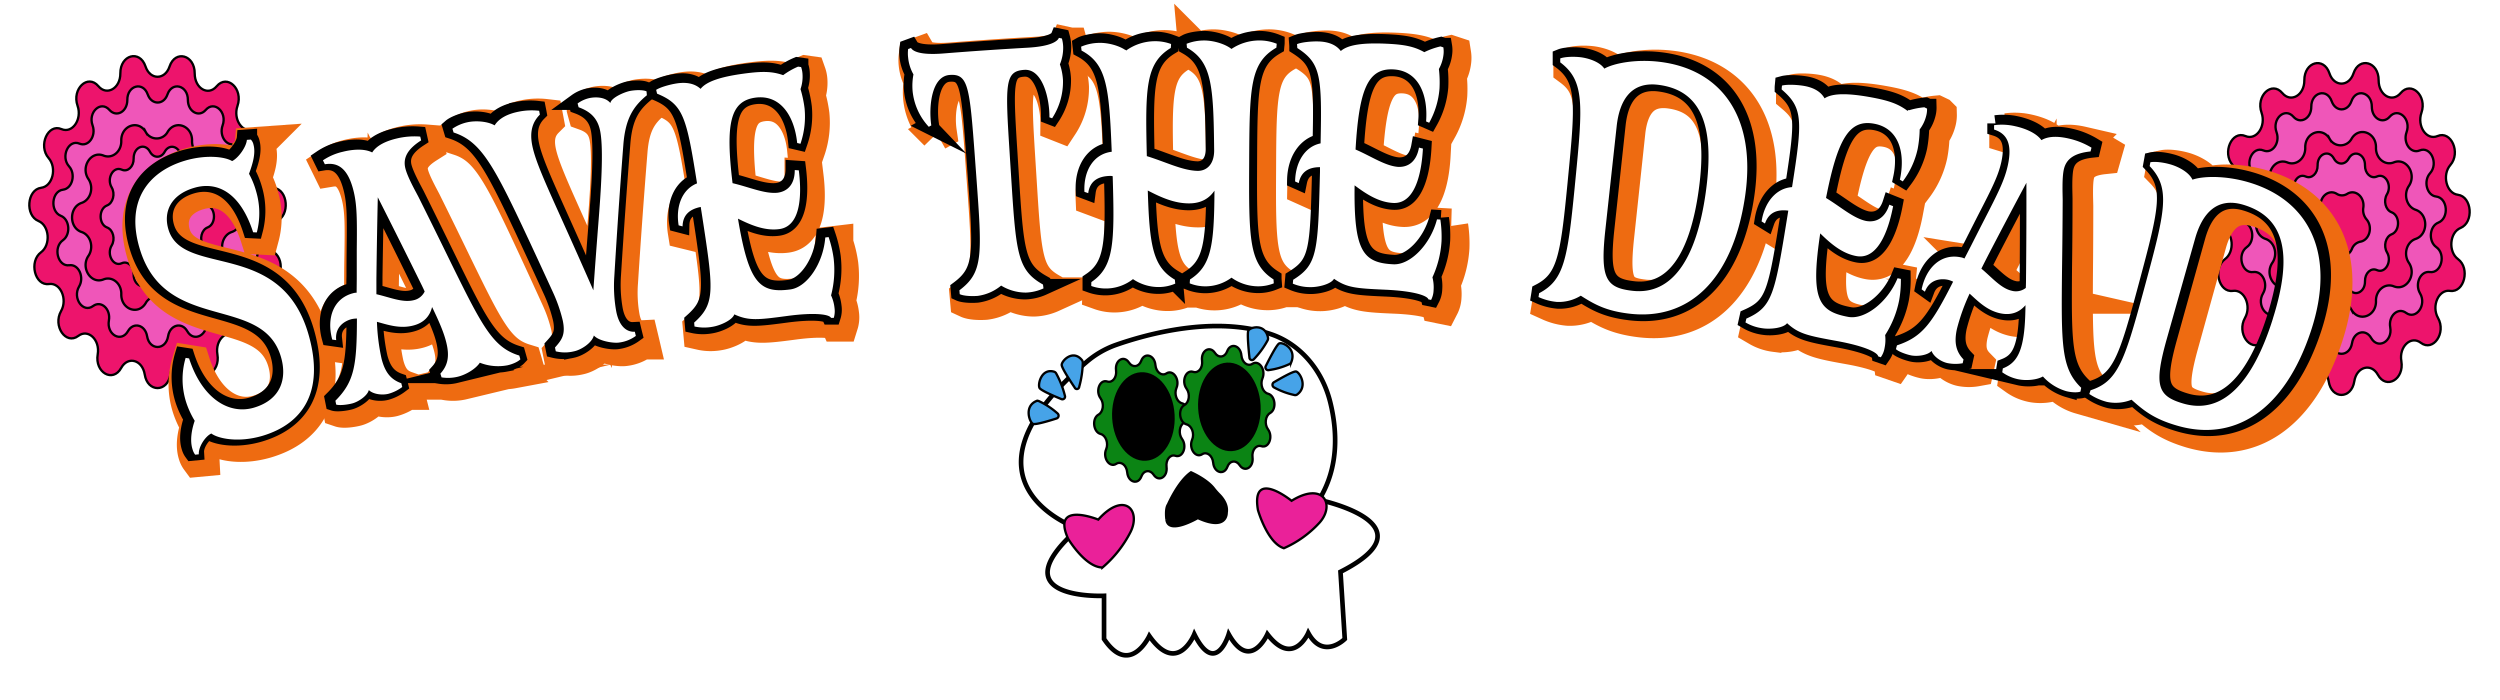 <svg xmlns="http://www.w3.org/2000/svg" xmlns:xlink="http://www.w3.org/1999/xlink" width="1072" height="300" viewBox="0 0 1072 300"><defs><style>.cls-1{filter:url(#AI_Sombra_2);}.cls-13,.cls-2{fill:#fff;}.cls-11,.cls-3{fill:none;}.cls-11,.cls-13,.cls-3,.cls-4,.cls-5,.cls-6,.cls-7,.cls-9{stroke:#000;}.cls-11,.cls-12,.cls-13,.cls-3,.cls-4,.cls-5,.cls-6,.cls-7,.cls-9{stroke-miterlimit:10;}.cls-3{stroke-width:2px;}.cls-4{fill:#0b8414;}.cls-5{fill:#ea2199;}.cls-7{fill:#46a3e8;}.cls-8{filter:url(#AI_SombrasDeInglete_1);}.cls-9{fill:#ed146c;}.cls-10{fill:#ef56b9;}.cls-12{fill:#ee6b11;stroke:#ee6b11;stroke-width:15px;}.cls-13{stroke-width:7px;}</style><filter id="AI_Sombra_2" x="-15%" y="-15%" width="140%" height="130%" name="AI_Sombra_2"><feGaussianBlur result="blur" stdDeviation="6" in="SourceAlpha"/><feOffset result="offsetBlurredAlpha" dx="8" dy="8" in="blur"/><feMerge><feMergeNode in="offsetBlurredAlpha"/><feMergeNode in="SourceGraphic"/></feMerge></filter><filter id="AI_SombrasDeInglete_1" x="-20%" y="-20%" width="140%" height="140%" name="AI_SombrasDeInglete_1"><feGaussianBlur result="blur" stdDeviation="4" in="SourceAlpha"/><feOffset result="offsetBlur" dx="4" dy="4" in="blur"/><feSpecularLighting result="specOut" surfaceScale="5" specularExponent="10" in="blur"><fePointLight x="-5000" y="-10000" z="-20000"/></feSpecularLighting><feComposite result="specOut" operator="in" in="specOut" in2="SourceAlpha"/><feComposite result="litPaint" operator="arithmetic" k2="1" k3="1" in="SourceGraphic" in2="specOut"/><feMerge><feMergeNode in="offsetBlur"/><feMergeNode in="litPaint"/></feMerge></filter></defs><g id="Save_the_dead" data-name="Save the dead"><g id="Save_the_dead_2-3" data-name="Save the dead 2"><g class="cls-1"><path class="cls-2" d="M454.35,218.69s-57.38-19.4,3.46-71.39a39.71,39.71,0,0,1,12.62-7.37c13.1-4.6,42.53-12.86,66.67-4.59,12.46,4.26,22,15.38,25.38,29.41,2.87,11.79,3.82,27.54-4.9,41.59,0,0,49.78,10.29,9.22,30.86l1.84,28.8s-9.21,9.19-15.66-2.6c0,0-6.46,15-17.52.55,0,0-7.37,16.46-16.59,0,0,0-5.53,18.51-14.75,0,0,0-7.23,18-19.29.77,0,0-8.36,17.74-19.42,1.28V247.49S419.32,249.55,454.35,218.69Z"/><path class="cls-3" d="M454.35,218.69s-57.38-19.4,3.46-71.39a39.71,39.71,0,0,1,12.62-7.37c13.1-4.6,42.53-12.86,66.67-4.59,12.46,4.26,22,15.38,25.38,29.41,2.87,11.79,3.82,27.54-4.9,41.59,0,0,49.78,10.29,9.22,30.86l1.84,28.8s-9.21,9.19-15.66-2.6c0,0-6.46,15-17.52.55,0,0-7.37,16.46-16.59,0,0,0-5.53,18.51-14.75,0,0,0-7.23,18-19.29.77,0,0-8.36,17.74-19.42,1.28V247.49S419.32,249.55,454.35,218.69Z"/></g><path class="cls-4" d="M489.35,154.73h0c1.41-3.81,5.71-2.55,6.09,1.78h0c.27,3.05,2.71,4.92,4.71,3.62h0c2.83-1.86,5.89,2.54,4.32,6.23h0c-1.1,2.59.13,6,2.37,6.57h0c3.18.81,3.82,6.67.91,8.31h0c-2.06,1.15-2.51,4.78-.89,7h0c2.31,3.16.3,8.25-2.85,7.21h0c-2.22-.74-4.19,1.74-3.8,4.77h0c.56,4.31-3.34,6.68-5.53,3.36h0c-1.54-2.34-4.26-2-5.25.71h0c-1.41,3.81-5.71,2.55-6.09-1.77h0c-.27-3.05-2.71-4.93-4.71-3.62h0c-2.83,1.85-5.89-2.55-4.32-6.23h0c1.1-2.6-.13-6-2.37-6.58h0c-3.18-.8-3.82-6.67-.91-8.3h0c2.06-1.15,2.51-4.79.89-7h0c-2.32-3.15-.3-8.24,2.85-7.2h0c2.22.73,4.19-1.75,3.79-4.78h0c-.55-4.3,3.35-6.67,5.53-3.36h0C485.63,157.78,488.36,157.41,489.35,154.73Z"/><path class="cls-4" d="M526.22,150.61h0c1.41-3.8,5.71-2.55,6.09,1.78h0c.27,3.05,2.71,4.93,4.71,3.62h0c2.83-1.85,5.89,2.55,4.32,6.23h0c-1.1,2.6.13,6,2.37,6.58h0c3.18.8,3.82,6.67.91,8.3h0c-2.06,1.15-2.51,4.79-.89,7h0c2.31,3.16.3,8.25-2.85,7.21h0c-2.22-.73-4.19,1.75-3.8,4.78h0c.56,4.3-3.34,6.67-5.53,3.35h0c-1.53-2.33-4.26-2-5.25.72h0c-1.41,3.8-5.71,2.55-6.09-1.78h0c-.27-3-2.71-4.92-4.71-3.62h0c-2.83,1.86-5.89-2.54-4.32-6.23h0c1.1-2.6-.13-6-2.37-6.57h0c-3.18-.81-3.82-6.67-.91-8.31h0c2.06-1.15,2.51-4.79.89-7h0c-2.31-3.16-.3-8.25,2.85-7.21h0c2.22.73,4.19-1.74,3.8-4.77h0c-.56-4.31,3.34-6.68,5.53-3.36h0C522.5,153.67,525.23,153.3,526.22,150.61Z"/><path class="cls-5" d="M470.94,222.8S450.66,214.57,458,231c0,0,7.38,12.34,14.75,12.34A49.71,49.71,0,0,0,484.83,228C489.37,218.69,482,210.46,470.94,222.8Z"/><path class="cls-5" d="M553.83,214.74s-17.46-14.15-14.43,3.94c0,0,4,14.13,11.13,16.4A45.47,45.47,0,0,0,565.91,224C572.57,216.44,567.51,206.27,553.83,214.74Z"/><path class="cls-6" d="M500.84,216.3s4.28-9.93,9.87-13.78c0,0,6.59,2.86,9.69,6.73a28.76,28.76,0,0,0,2.35,2.7c1.57,1.56,3.86,4.49,3.26,7.9,0,0,.38,8.13-12.39,2.29,0,0-12.47,7.34-13.43.84C500.19,223,499.48,218.19,500.84,216.3Z"/><ellipse class="cls-6" cx="490.29" cy="178.57" rx="12.91" ry="18.51" transform="translate(-9.21 27.67) rotate(-3.2)"/><ellipse class="cls-6" cx="527.16" cy="174.45" rx="12.91" ry="18.51" transform="translate(-8.92 29.72) rotate(-3.2)"/><path class="cls-7" d="M462.76,165.86a1,1,0,0,1-1.93.32c-1.93-2.86-5.53-8.36-5.57-9.69-.05-1.75,4.84-6.84,8.68-2.07a1.74,1.74,0,0,1,.35,1.16A41.35,41.35,0,0,1,462.76,165.86Z"/><path class="cls-7" d="M453.5,177.3a1.26,1.26,0,0,1-.42,2.13c-3.08,1-9,2.77-10.09,2.34-1.49-.57-4-7.48,1.36-9.78a1.36,1.36,0,0,1,1.1,0A33,33,0,0,1,453.5,177.3Z"/><path class="cls-7" d="M456.63,169.7a1.14,1.14,0,0,1-1.47,1.45c-3-1.23-8.7-3.66-9.38-4.75-.91-1.44.72-8.67,6.26-7a1.57,1.57,0,0,1,.87.76A39.82,39.82,0,0,1,456.63,169.7Z"/><path class="cls-7" d="M546.26,166.1a1.28,1.28,0,0,1,0-2.19c2.84-1.67,8.27-4.77,9.45-4.61,1.56.22,5.29,6.4.47,9.89a1.38,1.38,0,0,1-1.08.21A31.59,31.59,0,0,1,546.26,166.1Z"/><path class="cls-7" d="M537.59,154.09a1.08,1.08,0,0,1-1.83-.8c-.39-3.55-1-10.32-.48-11.49.74-1.55,7.25-3.23,8.44,3a1.82,1.82,0,0,1-.21,1.21A37.19,37.19,0,0,1,537.59,154.09Z"/><path class="cls-7" d="M543.81,158.73a1.19,1.19,0,0,1-1-1.84c1.56-3.13,4.61-9,5.67-9.6,1.42-.77,7.57,2.16,5.22,8a1.55,1.55,0,0,1-.81.84A30.63,30.63,0,0,1,543.81,158.73Z"/><g class="cls-8"><path class="cls-9" d="M1005.18,27.46h0c2.44-7.31,10.84-5,10.78,3h0c0,6.39,5.8,9.77,9.43,5.45h0c4.52-5.38,11.46,1.18,8.92,8.43h0c-2,5.81,2.24,12,6.9,10h0c5.81-2.52,10.1,7.13,5.51,12.41h0c-3.68,4.24-1.7,12.15,3.19,12.76h0c6.1.76,7,11.85,1.15,14.25h0c-4.69,1.92-5.35,10.19-1.07,13.34h0c5.33,3.92,2.68,14.53-3.41,13.63h0c-4.89-.73-8.08,6.47-5.16,11.61h0c3.65,6.41-2.1,14.69-7.38,10.65h0c-4.23-3.24-9.41,1.64-8.34,7.88h0c1.32,7.78-6.52,12.32-10.07,5.83h0c-2.86-5.2-9.12-3.47-10.1,2.79h0c-1.22,7.81-9.8,7.81-11,0h0c-1-6.26-7.24-8-10.09-2.79h0c-3.56,6.49-11.4,2-10.07-5.83h0c1.06-6.24-4.11-11.12-8.35-7.88h0c-5.28,4-11-4.24-7.38-10.65h0c2.93-5.14-.27-12.34-5.16-11.61h0c-6.08.9-8.74-9.71-3.4-13.63h0c4.28-3.15,3.61-11.42-1.08-13.34h0c-5.85-2.4-5-13.49,1.15-14.25h0c4.9-.61,6.87-8.52,3.19-12.76h0c-4.59-5.28-.3-14.93,5.51-12.41h0c4.66,2,8.94-4.15,6.91-10h0c-2.55-7.25,4.4-13.81,8.91-8.43h0c3.63,4.32,9.47.94,9.43-5.45h0c-.05-8,8.34-10.29,10.78-3h0C996.82,33.32,1003.22,33.32,1005.18,27.46Z"/><path class="cls-10" d="M1004.28,39.44h0c2-5.74,8.8-3.91,8.76,2.34h0c0,5,4.71,7.68,7.65,4.29h0c3.67-4.23,9.31.92,7.24,6.62h0c-1.65,4.57,1.82,9.42,5.61,7.83h0c4.72-2,8.2,5.6,4.48,9.75h0c-3,3.33-1.39,9.54,2.59,10h0c5,.6,5.68,9.32.93,11.2h0c-3.81,1.51-4.35,8-.87,10.48h0c4.33,3.08,2.17,11.41-2.77,10.7h0c-4-.56-6.57,5.09-4.19,9.13h0c3,5-1.7,11.54-6,8.37h0c-3.44-2.55-7.64,1.29-6.78,6.19h0c1.08,6.11-5.29,9.67-8.18,4.58h0c-2.32-4.09-7.4-2.73-8.19,2.19h0c-1,6.13-8,6.13-9,0h0c-.79-4.92-5.87-6.28-8.19-2.19h0c-2.89,5.09-9.26,1.53-8.18-4.58h0c.86-4.9-3.34-8.74-6.78-6.19h0c-4.29,3.17-9-3.34-6-8.37h0c2.37-4-.22-9.69-4.19-9.13h0c-4.95.71-7.1-7.62-2.77-10.7h0c3.48-2.48,2.93-9-.87-10.48h0c-4.75-1.88-4-10.6.93-11.2h0c4-.48,5.58-6.69,2.59-10h0c-3.73-4.15-.24-11.74,4.48-9.75h0c3.78,1.59,7.26-3.26,5.6-7.83h0c-2.06-5.7,3.58-10.85,7.25-6.62h0c2.94,3.39,7.69.74,7.65-4.29h0c0-6.25,6.77-8.08,8.76-2.34h0C997.49,44.05,1002.69,44.05,1004.28,39.44Z"/><path class="cls-11" d="M1004.28,39.44h0c2-5.74,8.8-3.91,8.76,2.34h0c0,5,4.71,7.68,7.65,4.29h0c3.67-4.23,9.31.92,7.24,6.62h0c-1.65,4.57,1.82,9.42,5.61,7.83h0c4.72-2,8.2,5.6,4.48,9.75h0c-3,3.33-1.39,9.54,2.59,10h0c5,.6,5.68,9.32.93,11.2h0c-3.81,1.51-4.35,8-.87,10.48h0c4.33,3.08,2.17,11.41-2.77,10.7h0c-4-.56-6.57,5.09-4.19,9.13h0c3,5-1.7,11.54-6,8.37h0c-3.44-2.55-7.64,1.29-6.78,6.19h0c1.08,6.11-5.29,9.67-8.18,4.58h0c-2.32-4.09-7.4-2.73-8.19,2.19h0c-1,6.13-8,6.13-9,0h0c-.79-4.92-5.87-6.28-8.19-2.19h0c-2.89,5.09-9.26,1.53-8.18-4.58h0c.86-4.9-3.34-8.74-6.78-6.19h0c-4.29,3.17-9-3.34-6-8.37h0c2.37-4-.22-9.69-4.19-9.13h0c-4.95.71-7.1-7.62-2.77-10.7h0c3.48-2.48,2.93-9-.87-10.48h0c-4.75-1.88-4-10.6.93-11.2h0c4-.48,5.58-6.69,2.59-10h0c-3.73-4.15-.24-11.74,4.48-9.75h0c3.78,1.59,7.26-3.26,5.6-7.83h0c-2.06-5.7,3.58-10.85,7.25-6.62h0c2.94,3.39,7.69.74,7.65-4.29h0c0-6.25,6.77-8.08,8.76-2.34h0C997.49,44.05,1002.69,44.05,1004.28,39.44Z"/><path class="cls-9" d="M1004.38,55.45h0c3.22-5.35,10.6-2.63,10.44,3.86h0c-.11,4.58,3.85,7.85,7.64,6.32h0c5.38-2.18,9.94,5,6.46,10.11h0c-2.46,3.62-.94,8.92,2.91,10.22h0c5.48,1.83,5.48,10.65,0,12.49h0c-3.85,1.29-5.37,6.59-2.91,10.22h0c3.48,5.15-1.08,12.28-6.46,10.11h0c-3.79-1.54-7.75,1.74-7.64,6.31h0c.16,6.49-7.22,9.22-10.44,3.86h0a5.36,5.36,0,0,0-9.45,0h0c-3.22,5.36-10.6,2.63-10.44-3.86h0c.11-4.57-3.85-7.85-7.64-6.31h0c-5.38,2.17-9.94-5-6.46-10.11h0c2.46-3.63.94-8.93-2.91-10.22h0C962,96.61,962,87.79,967.48,86h0c3.85-1.3,5.37-6.6,2.91-10.22h0c-3.48-5.15,1.08-12.29,6.46-10.11h0c3.79,1.53,7.75-1.74,7.64-6.32h0c-.16-6.49,7.22-9.21,10.44-3.86h0A5.35,5.35,0,0,0,1004.38,55.45Z"/><path class="cls-10" d="M1003.11,64h0c2.15-4,7.08-2,7,2.92h0c-.08,3.45,2.57,5.92,5.11,4.77h0c3.59-1.65,6.64,3.74,4.31,7.63h0c-1.64,2.74-.62,6.74,2,7.71h0c3.66,1.39,3.66,8,0,9.44h0c-2.58,1-3.6,5-2,7.71h0c2.33,3.89-.72,9.28-4.31,7.64h0c-2.54-1.16-5.19,1.31-5.11,4.77h0c.1,4.9-4.83,7-7,2.91h0c-1.53-2.85-4.8-2.85-6.32,0h0c-2.16,4.05-7.09,2-7-2.91h0c.07-3.46-2.58-5.93-5.11-4.77h0c-3.6,1.64-6.65-3.75-4.32-7.64h0c1.64-2.73.63-6.74-2-7.71h0c-3.66-1.39-3.66-8,0-9.44h0c2.58-1,3.59-5,2-7.71h0c-2.33-3.89.72-9.28,4.32-7.63h0c2.53,1.15,5.18-1.32,5.11-4.77h0c-.11-4.9,4.82-7,7-2.92h0C998.31,66.84,1001.58,66.84,1003.11,64Z"/><path class="cls-11" d="M1003.11,64h0c2.15-4,7.08-2,7,2.92h0c-.08,3.45,2.57,5.92,5.11,4.77h0c3.59-1.65,6.64,3.74,4.31,7.63h0c-1.64,2.74-.62,6.74,2,7.71h0c3.66,1.39,3.66,8,0,9.44h0c-2.58,1-3.6,5-2,7.71h0c2.33,3.89-.72,9.28-4.31,7.64h0c-2.54-1.16-5.19,1.31-5.11,4.77h0c.1,4.9-4.83,7-7,2.91h0c-1.53-2.85-4.8-2.85-6.32,0h0c-2.16,4.05-7.09,2-7-2.91h0c.07-3.46-2.58-5.93-5.11-4.77h0c-3.6,1.64-6.65-3.75-4.32-7.64h0c1.64-2.73.63-6.74-2-7.71h0c-3.66-1.39-3.66-8,0-9.44h0c2.58-1,3.59-5,2-7.71h0c-2.33-3.89.72-9.28,4.32-7.63h0c2.53,1.15,5.18-1.32,5.11-4.77h0c-.11-4.9,4.82-7,7-2.92h0C998.31,66.84,1001.58,66.84,1003.11,64Z"/><path class="cls-9" d="M1002.47,79.13h0c3.5-2.17,7.58,1.33,6.92,5.92h0a6.22,6.22,0,0,0,1.37,5h0c2.83,3.26,1.27,8.92-2.64,9.59h0a4.94,4.94,0,0,0-3.6,3.07h0c-1.74,4.18-6.8,4.18-8.55,0h0a4.92,4.92,0,0,0-3.59-3.07h0c-3.91-.67-5.47-6.33-2.64-9.59h0a6.3,6.3,0,0,0,1.37-5h0c-.67-4.59,3.42-8.09,6.92-5.92h0A4.14,4.14,0,0,0,1002.47,79.13Z"/></g><g class="cls-8"><path class="cls-9" d="M68.7,24.53h0c2.45-7.3,10.84-5,10.79,3h0c0,6.39,5.8,9.78,9.42,5.46h0c4.52-5.38,11.46,1.17,8.92,8.42h0c-2,5.82,2.24,12,6.91,10h0c5.81-2.53,10.1,7.13,5.51,12.41h0c-3.68,4.23-1.71,12.14,3.19,12.75h0c6.1.77,7,11.86,1.15,14.25h0c-4.69,1.93-5.36,10.2-1.08,13.34h0c5.33,3.93,2.68,14.53-3.41,13.63h0c-4.88-.72-8.08,6.48-5.15,11.62h0c3.64,6.4-2.1,14.69-7.38,10.65h0c-4.24-3.25-9.41,1.64-8.35,7.88h0c1.33,7.78-6.51,12.31-10.07,5.83h0c-2.86-5.21-9.11-3.48-10.09,2.79h0c-1.22,7.8-9.8,7.8-11,0h0c-1-6.27-7.23-8-10.09-2.79h0c-3.56,6.48-11.4,1.95-10.07-5.83h0c1.07-6.24-4.11-11.13-8.35-7.88h0c-5.28,4-11-4.25-7.37-10.65h0c2.92-5.14-.28-12.34-5.16-11.62h0c-6.09.9-8.74-9.7-3.41-13.63h0C17.86,101,17.19,92.7,12.5,90.77h0c-5.84-2.39-4.94-13.48,1.16-14.25h0c4.89-.61,6.87-8.52,3.18-12.75h0c-4.59-5.28-.29-14.94,5.52-12.41h0c4.66,2,8.94-4.15,6.9-10h0c-2.54-7.25,4.4-13.8,8.92-8.42h0c3.62,4.32,9.47.93,9.42-5.46h0c-.05-8,8.34-10.28,10.79-3h0C60.35,30.39,66.74,30.39,68.7,24.53Z"/><path class="cls-10" d="M67.8,36.52h0c2-5.74,8.8-3.92,8.76,2.34h0c0,5,4.71,7.68,7.65,4.29h0c3.67-4.23,9.31.92,7.25,6.61h0c-1.66,4.57,1.82,9.43,5.6,7.83h0c4.72-2,8.21,5.61,4.48,9.75h0c-3,3.33-1.38,9.54,2.59,10h0c5,.6,5.68,9.32.94,11.2h0c-3.81,1.51-4.36,8-.88,10.48h0c4.33,3.08,2.18,11.42-2.77,10.71h0c-4-.57-6.56,5.09-4.19,9.12h0c3,5-1.7,11.55-6,8.37h0c-3.44-2.55-7.64,1.29-6.78,6.19h0c1.08,6.11-5.28,9.68-8.17,4.58h0c-2.32-4.09-7.4-2.73-8.2,2.19h0c-1,6.14-8,6.14-9,0h0c-.8-4.92-5.88-6.28-8.2-2.19h0c-2.89,5.1-9.25,1.53-8.18-4.58h0c.87-4.9-3.34-8.74-6.78-6.19h0c-4.28,3.18-8.95-3.34-6-8.37h0c2.38-4-.22-9.69-4.19-9.12h0c-4.94.71-7.09-7.63-2.76-10.71h0c3.47-2.47,2.93-9-.88-10.48h0c-4.75-1.88-4-10.6.94-11.2h0c4-.48,5.58-6.69,2.59-10h0c-3.73-4.14-.25-11.73,4.47-9.75h0c3.79,1.6,7.27-3.26,5.61-7.83h0c-2.06-5.69,3.57-10.84,7.24-6.61h0c3,3.39,7.69.73,7.66-4.29h0c-.05-6.26,6.77-8.08,8.75-2.34h0C61,41.12,66.21,41.12,67.8,36.52Z"/><path class="cls-11" d="M67.8,36.52h0c2-5.74,8.8-3.92,8.76,2.34h0c0,5,4.71,7.68,7.65,4.29h0c3.67-4.23,9.31.92,7.25,6.61h0c-1.66,4.57,1.82,9.43,5.6,7.83h0c4.72-2,8.21,5.61,4.48,9.75h0c-3,3.33-1.38,9.54,2.59,10h0c5,.6,5.68,9.32.94,11.2h0c-3.81,1.51-4.36,8-.88,10.48h0c4.33,3.08,2.18,11.42-2.77,10.71h0c-4-.57-6.56,5.09-4.19,9.12h0c3,5-1.7,11.55-6,8.37h0c-3.44-2.55-7.64,1.29-6.78,6.19h0c1.08,6.11-5.28,9.68-8.17,4.58h0c-2.32-4.09-7.4-2.73-8.2,2.19h0c-1,6.14-8,6.14-9,0h0c-.8-4.92-5.88-6.28-8.2-2.19h0c-2.89,5.1-9.25,1.53-8.18-4.58h0c.87-4.9-3.34-8.74-6.78-6.19h0c-4.28,3.18-8.95-3.34-6-8.37h0c2.38-4-.22-9.69-4.19-9.12h0c-4.94.71-7.09-7.63-2.76-10.71h0c3.47-2.47,2.93-9-.88-10.48h0c-4.75-1.88-4-10.6.94-11.2h0c4-.48,5.58-6.69,2.59-10h0c-3.73-4.14-.25-11.73,4.47-9.75h0c3.79,1.6,7.27-3.26,5.61-7.83h0c-2.06-5.69,3.57-10.84,7.24-6.61h0c3,3.39,7.69.73,7.66-4.29h0c-.05-6.26,6.77-8.08,8.75-2.34h0C61,41.12,66.21,41.12,67.8,36.52Z"/><path class="cls-9" d="M67.9,52.53h0c3.23-5.36,10.6-2.63,10.45,3.86h0C78.23,61,82.2,64.24,86,62.7h0c5.37-2.17,9.93,5,6.45,10.11h0C90,76.44,91.5,81.74,95.36,83h0c5.47,1.84,5.47,10.66,0,12.49h0c-3.86,1.3-5.37,6.6-2.92,10.22h0c3.48,5.15-1.08,12.29-6.45,10.11h0c-3.79-1.53-7.76,1.74-7.64,6.32h0c.15,6.49-7.22,9.22-10.45,3.86h0a5.35,5.35,0,0,0-9.44,0h0c-3.23,5.36-10.6,2.63-10.45-3.86h0c.12-4.58-3.85-7.85-7.64-6.32h0c-5.37,2.18-9.93-5-6.45-10.11h0c2.45-3.62.94-8.92-2.92-10.22h0C25.53,93.69,25.53,84.87,31,83h0c3.86-1.29,5.37-6.59,2.92-10.22h0C30.44,67.67,35,60.53,40.37,62.7h0C44.16,64.24,48.13,61,48,56.39h0c-.15-6.49,7.22-9.22,10.45-3.86h0A5.35,5.35,0,0,0,67.9,52.53Z"/><path class="cls-10" d="M66.63,61.07h0c2.16-4,7.09-2,7,2.91h0c-.07,3.46,2.58,5.93,5.11,4.77h0c3.6-1.64,6.65,3.75,4.32,7.63h0c-1.64,2.74-.63,6.74,1.95,7.72h0c3.66,1.38,3.66,8.05,0,9.43h0c-2.58,1-3.59,5-1.95,7.72h0c2.33,3.88-.72,9.27-4.32,7.63h0c-2.53-1.16-5.18,1.32-5.11,4.77h0c.11,4.9-4.82,7-7,2.92h0c-1.52-2.86-4.8-2.86-6.32,0h0c-2.15,4-7.08,2-7-2.92h0c.08-3.45-2.57-5.93-5.11-4.77h0c-3.59,1.64-6.64-3.75-4.31-7.63h0c1.64-2.74.62-6.74-2-7.72h0c-3.66-1.38-3.66-8,0-9.43h0c2.58-1,3.6-5,2-7.72h0c-2.33-3.88.72-9.27,4.31-7.63h0c2.54,1.16,5.19-1.31,5.11-4.77h0c-.1-4.9,4.83-7,7-2.91h0C61.83,63.92,65.11,63.92,66.63,61.07Z"/><path class="cls-11" d="M66.63,61.07h0c2.16-4,7.09-2,7,2.91h0c-.07,3.46,2.58,5.93,5.11,4.77h0c3.6-1.64,6.65,3.75,4.32,7.63h0c-1.64,2.74-.63,6.74,1.95,7.72h0c3.66,1.38,3.66,8.05,0,9.43h0c-2.58,1-3.59,5-1.95,7.72h0c2.33,3.88-.72,9.27-4.32,7.63h0c-2.53-1.16-5.18,1.32-5.11,4.77h0c.11,4.9-4.82,7-7,2.92h0c-1.52-2.86-4.8-2.86-6.32,0h0c-2.15,4-7.08,2-7-2.92h0c.08-3.45-2.57-5.93-5.11-4.77h0c-3.59,1.64-6.64-3.75-4.31-7.63h0c1.64-2.74.62-6.74-2-7.72h0c-3.66-1.38-3.66-8,0-9.43h0c2.58-1,3.6-5,2-7.72h0c-2.33-3.88.72-9.27,4.31-7.63h0c2.54,1.16,5.19-1.31,5.11-4.77h0c-.1-4.9,4.83-7,7-2.91h0C61.83,63.92,65.11,63.92,66.63,61.07Z"/><path class="cls-9" d="M66,76.2h0c3.5-2.17,7.59,1.33,6.92,5.92h0a6.31,6.31,0,0,0,1.37,5h0c2.83,3.25,1.27,8.92-2.64,9.58h0a4.91,4.91,0,0,0-3.59,3.08h0c-1.75,4.18-6.8,4.18-8.55,0h0a4.93,4.93,0,0,0-3.59-3.08h0C52,96,50.43,90.35,53.26,87.1h0a6.23,6.23,0,0,0,1.37-5h0C54,77.53,58.06,74,61.55,76.2h0A4.14,4.14,0,0,0,66,76.2Z"/></g><g class="cls-8"><path class="cls-12" d="M88.06,183.94c-2.53,1.14-5.62,5.63-5.45,8.91L81,193a6.9,6.9,0,0,1-1.1-2.28c-1.17-3.67-.39-8.31,1-12.26A37.19,37.19,0,0,1,77.43,171a32.36,32.36,0,0,1-.28-19.56l1.48.24c5.58,17.37,17.2,24.42,28,21.23,11.48-3.39,14.3-12.33,11.71-21.52-7.59-27.09-48.95-10.51-60.22-45.7-6.85-21.52,3.65-34.17,19.25-38.77,8.77-2.59,17-1.79,20.38.22,2.7-1.28,6.17-6.06,6.41-9.08l1.7-.12A4.32,4.32,0,0,1,106.94,60c1.06,3.87-.55,8.65-2,12.53A34.89,34.89,0,0,1,108,80.22a32.71,32.71,0,0,1,.16,17.5l-1.58-.08C101.06,80.25,91,75.6,81.16,78.5c-9.57,2.83-13.4,10-11,18,6.37,20.6,48.86,3.77,60.18,45.8,6.43,23.76-2.72,37.47-20.22,42.65C99.47,188.09,90.86,186.05,88.06,183.94Z"/><path class="cls-12" d="M203.92,153.93c-1.73,2.62-5.9,5.11-9.49,5.95a17.84,17.84,0,0,1-7,.27l-.51-1.6c3.2-3.51,4-7.31,2.66-13.18-1-4.23-2.94-8.93-6.08-15.41-1,3.84-3.48,6.83-8.41,8-5.52,1.33-10.54-.35-15.38-1.71a84.85,84.85,0,0,0,1.91,15.91c1.44,5.68,3.86,8.86,8.43,10.47l.41,1.63a17.9,17.9,0,0,1-5.9,2.86c-2.87.74-6.7.17-8.52-1.6-.6,2.4-4.36,4.94-7.11,5.68-2.07.55-5.53,1-7,.5l-.33-1.65c8.19-8.1,9.34-15,9.48-35.22a11.07,11.07,0,0,0-2.32.25c-3.42.89-7.23,3.63-6.67,9l-1.69-.24c-2.52-9.37.71-17.7,9-19.84a5.21,5.21,0,0,1,1.58-.23l.09-6.07q0-6.06.11-12.11c.21-13.35.23-19.56-1.32-25.73-2.34-9.41-6.56-12.16-12.23-11.23L136.83,67a25.67,25.67,0,0,1,8.51-3.7c3.58-.9,9-1.56,12.64.33,2.09-3.26,6.51-5,10.35-5.9a32.83,32.83,0,0,1,10.36-.84c.13.54.25,1.08.37,1.63-5.91,3.75-7.89,7.48-6.86,11.88.88,3.75,4.39,10,5.56,12.28q6.53,13.17,12.92,26.39c14.25,29.21,18.74,38.31,30.21,41.84.16.54.31,1.08.46,1.61-1,1.07-3.43,2.11-5.51,2.56A21.57,21.57,0,0,1,203.92,153.93Zm-23.61-30.61c-.82-1.87-1.76-3.71-2.74-5.72Q169,100.2,160.31,82.86q-.5,17.6-.78,35.18c0,2.13,0,4.26-.05,6.39,5.75,1.32,11.24,3.76,16,2.63A6.93,6.93,0,0,0,180.31,123.32Z"/><path class="cls-12" d="M210.76,52.16c1.94-3.13,5.85-4.95,10.45-5.87a28.4,28.4,0,0,1,8.73-.34l.31,1.65c-3,3-4.56,7-3.33,13.26,1.29,6.57,5.61,16.12,12.64,31.8Q246.34,107.81,253,123q1-14.07,2.21-28.14c1.27-14.86,2.45-31.89,1.06-39.8-.93-5.27-3.68-8.53-9.32-10.57-.15-.54-.29-1.08-.43-1.63a13.75,13.75,0,0,1,5.38-2.32c3.12-.56,6.79-.18,8.74,2.2.37-2.27,6.12-4.78,8.75-5.21s5.45-.39,6.84.23c0,.56.09,1.12.14,1.68-5.65,4.64-9.29,9.67-10.21,21.37q-2.28,28.15-4.08,56.27a60,60,0,0,0,.73,14.83c1.08,5.93,3.95,9.14,8,8.94.14.59.29,1.19.43,1.79a15.42,15.42,0,0,1-7.07,2.8c-2.44.44-8.89-.57-11.06-3.05-.84,3.22-5.58,6.17-8.6,6.77a16.4,16.4,0,0,1-7.85,0l-.33-1.64c3.08-3.35,4.6-5.52,3.43-11.43a64.67,64.67,0,0,0-4.09-12q-4.8-10.56-9.69-21.1C210.34,69.32,205,59.15,193,55.23l-.48-1.61a18,18,0,0,1,6.67-2.8C203.06,50,208,50.51,210.76,52.16Z"/><path class="cls-12" d="M339.91,71.59l1.75.12c.85,7,2,23.83-8.5,25.19-6.24.82-12.21-1.74-17.77-4.51,4.57,27.76,9.26,32.12,22.46,30.39,7.18-.93,14.23-11,15.12-22.26l1.43-.17a49.47,49.47,0,0,1,2.14,9,42.9,42.9,0,0,1-1.14,16,17.35,17.35,0,0,1,1.47,5.39,9.61,9.61,0,0,1-.34,4.25l-1.19,0c-.64-1.43-6.47-2.47-18.77-.86-12.76,1.69-16.75,2.13-22.91-.7-.83,2.49-6.1,4.79-9.49,5.32a19.31,19.31,0,0,1-7.69-.16c-.05-.55-.09-1.11-.14-1.67,9.25-8.23,8.5-13.5,3.31-47.59l-.3-2c-5.05.93-7.74,3.56-7.85,8.32l-1.67-.41c-1.32-8.26,1.63-15.51,8-18-4.47-28.6-5.86-33.83-17.1-38.5-.13-.54-.26-1.08-.38-1.63,1.74-1.12,5.79-2.27,8.8-2.73,3.88-.59,7.66-.14,10.32,2.34,2.59-3.25,9-5.2,18.5-6.48,8.16-1.09,12.39-.95,17,.67a31.66,31.66,0,0,1,6.44-3.65l1.29.18a10.78,10.78,0,0,1,.59,2.8,16.44,16.44,0,0,1-.86,6.67,50.87,50.87,0,0,1,1.74,8.22,36,36,0,0,1-1.81,15.22L341,60c-1.11-11.32-7-20.92-18-19.47-10.73,1.42-12.95,10.89-9.91,36.65,7.2,1.68,13.77,4.68,19.37,4.13C336.85,80.73,339.91,77.66,339.91,71.59Z"/><path class="cls-12" d="M428.74,121.24a20,20,0,0,1-10.1,4.4c-2.94.22-6.16,0-7.75-.74-.05-.55-.09-1.11-.14-1.67,10.3-7.69,9.84-14.83,7.37-48.72-.21-3-.43-5.9-.64-8.85-2.17-30-2.81-35.37-10.83-34.75-7.78.61-9.06,13.66-7.89,21.62l-1.07.59a25.38,25.38,0,0,1-6.57-22.44,18.23,18.23,0,0,1-2.28-7.19,15.31,15.31,0,0,1,.05-3.7l1.24-.45c.75,1.29,3.7,3.19,14,2.36q18-1.43,36-2.43c10.34-.57,13-2.84,13.58-4.22l1.28.28a14.9,14.9,0,0,1,.55,3.66,18.28,18.28,0,0,1-1.41,7.43,25,25,0,0,1,1.32,6.81,28.48,28.48,0,0,1-4.69,16.31l-1.14-.45c.09-8-2.93-20.8-10.72-20.36-8.53.49-8.31,5.86-6.43,35.92.19,2.95.37,5.9.56,8.85,2.11,33.91,2.61,41.05,13.73,47.29l.21,1.67a20,20,0,0,1-7.58,1.78A20.53,20.53,0,0,1,428.74,121.24Z"/><path class="cls-12" d="M528.07,117.87a19,19,0,0,1-11,3.72,18.51,18.51,0,0,1-7.09-1.26c0-.56.06-1.12.1-1.68,9.14-5.79,10.43-14.48,10.55-38.08C518.5,83.77,515.14,86,510,86c-6.51.08-12.48-2.65-18-5.53.69,23.93,2.24,32.74,11.67,38.26l.15,1.67a17.94,17.94,0,0,1-6.94,1.47,19.73,19.73,0,0,1-11.3-3.4,19,19,0,0,1-10.85,4,18.48,18.48,0,0,1-7.12-1.06l.05-1.68c9.78-6.58,10.07-16.61,9.21-45.39a4.08,4.08,0,0,0-1.34-.12c-5.36.19-8.56,2.5-9.2,7.38l-1.61-.6c-.39-9.19,4.09-16.26,11.79-17.19-1.06-27.75-2.11-37.62-12.95-43.39-.06-.55-.13-1.11-.19-1.66,1.6-.91,5.12-1.55,7.51-1.64,4.3-.15,9.28,1.36,11.85,3.3a21.53,21.53,0,0,1,11.89-4,19.72,19.72,0,0,1,7.48,1.19l-.1,1.68c-10.86,6.55-11.06,17-10.36,46.4,8.14,2.48,15.39,6.22,22,6.32,3.77,0,7.05-2.73,7-8.75-.27-27.94-1-38-11.7-44.07l-.15-1.68a20.71,20.71,0,0,1,7.56-1.41c4.3,0,9.23,1.63,11.75,3.63a21.63,21.63,0,0,1,12-3.64,19.79,19.79,0,0,1,7.43,1.42c0,.55-.09,1.11-.14,1.67-11.42,6.57-11.55,17.15-11.7,48.93-.17,33.14-.16,43.65,10.51,50.45,0,.56.07,1.12.1,1.68a18.1,18.1,0,0,1-7,1.27A19.81,19.81,0,0,1,528.07,117.87Z"/><path class="cls-12" d="M608.83,62.07l1.7.43c-.38,7-2.15,23.82-12.75,23.32-6.28-.28-11.69-3.84-16.67-7.53-.35,28.12,3.49,33.23,16.77,33.84,7.22.33,15.91-8.4,18.75-19.29l1.44.08a49.74,49.74,0,0,1,.53,9.26,42.91,42.91,0,0,1-3.91,15.52,17.17,17.17,0,0,1,.51,5.56,9.66,9.66,0,0,1-1.07,4.13l-1.17-.24c-.38-1.52-5.93-3.55-18.3-4.12-12.84-.55-16.83-.82-22.39-4.68-1.25,2.3-6.83,3.65-10.25,3.58a19.29,19.29,0,0,1-7.52-1.49l.15-1.67c10.52-6.49,10.7-11.82,11.54-46.28,0-.67,0-1.34,0-2-5.13,0-8.22,2.16-9.16,6.83l-1.56-.7c.14-8.36,4.3-15,11-16.33.59-28.94.13-34.34-10.08-40.89,0-.56-.07-1.12-.1-1.67,1.91-.81,6.09-1.23,9.12-1.16,3.91.1,7.55,1.2,9.73,4.11,3.11-2.75,9.71-3.56,19.31-3.16,8.2.35,12.34,1.23,16.63,3.63a32.41,32.41,0,0,1,7-2.47l1.25.41a11.11,11.11,0,0,1,.08,2.85,16.36,16.36,0,0,1-2,6.43,50.58,50.58,0,0,1,.27,8.39,36,36,0,0,1-4.43,14.67l-1.33-.58c.87-11.34-3.2-21.81-14.25-22.31C586.85,28.07,583,37,581.52,62.9c6.78,2.91,12.72,7,18.32,7.44C604.23,70.55,607.78,68.05,608.83,62.07Z"/><path class="cls-12" d="M678.67,125.51a18,18,0,0,1-10.24,2.69,24.33,24.33,0,0,1-8-2.08l.27-1.66c10.71-5.57,12.22-14.47,15.19-45.13l.3-3c3.19-33,4-43-6.6-50.87l0-1.68c1.71-.69,5.28-.86,8.3-.58,3.4.32,8.59,1.85,10.68,4.92,4-2.28,13.4-4.16,23.72-2.95,26.91,3.16,42.09,24,37,58.18-5.41,36.1-24.54,52.79-49.72,49.83C689.62,132,684.7,129.33,678.67,125.51ZM732.43,81c4-29.66-2.82-43.84-20.75-46C700.17,33.7,695.15,41.61,694,52.92q-2.38,22.22-4.76,44.42c-2.21,20.64.22,24.74,11.53,26C718.11,125.44,728.51,109.7,732.43,81Z"/><path class="cls-12" d="M811.48,86.26l1.64.65c-1.31,6.91-5.29,23.33-15.77,21.42-6.21-1.12-11.12-5.37-15.59-9.69-4.07,27.83-.92,33.41,12.21,35.77,7.13,1.29,16.94-6.2,21.2-16.62l1.42.28a48.58,48.58,0,0,1-.7,9.24A42.65,42.65,0,0,1,810,142.18a17.23,17.23,0,0,1-.24,5.58,9.61,9.61,0,0,1-1.61,4l-1.13-.39c-.17-1.56-5.43-4.31-17.66-6.52-12.7-2.27-16.63-3.06-21.65-7.63-1.55,2.12-7.28,2.72-10.66,2.19a19.24,19.24,0,0,1-7.28-2.48c.12-.54.25-1.09.37-1.63,11.31-5,12.2-10.29,17.6-44.34.11-.66.21-1.33.32-2-5.11-.64-8.46,1-10,5.56l-1.47-.9c1.25-8.27,6.26-14.29,13.08-14.74,4.41-28.6,4.67-34-4.62-41.86,0-.56.09-1.12.13-1.67,2-.55,6.21-.41,9.21.06,3.88.62,7.35,2.2,9.14,5.37,3.45-2.31,10.12-2.24,19.61-.57C811.21,41.61,815.2,43,819.16,46a32,32,0,0,1,7.25-1.52l1.19.57a11.05,11.05,0,0,1-.29,2.84,16.34,16.34,0,0,1-2.85,6.1,49.24,49.24,0,0,1-.84,8.36,35.68,35.68,0,0,1-6.35,13.94L816,75.54c2.37-11.13-.3-22.05-11.22-24-10.68-1.89-15.68,6.45-20.59,31.92,6.35,3.79,11.72,8.64,17.23,9.82C805.78,94,809.64,92,811.48,86.26Z"/><path class="cls-12" d="M878,159.76c-2.71,1.58-7.57,2-11.14,1.12a17.84,17.84,0,0,1-6.4-2.87c.08-.55.17-1.1.26-1.65,4.42-1.73,6.85-4.77,8.23-10.63,1-4.24,1.32-9.32,1.38-16.52-2.56,3-6.15,4.58-11.09,3.47-5.53-1.25-9.27-5-13-8.36a85.9,85.9,0,0,0-5.35,15.11c-1.22,5.73-.48,9.65,2.9,13.12l-.36,1.64a17.51,17.51,0,0,1-6.54-.05c-2.9-.62-6.07-2.82-6.9-5.21-1.61,1.88-6.09,2.49-8.88,1.93-2.09-.42-5.35-1.59-6.47-2.66.14-.54.29-1.08.44-1.62,10.9-3.63,15-9.27,24.07-27.36a10.69,10.69,0,0,0-2.19-.8c-3.44-.72-8.06,0-9.95,5.13l-1.4-1c1.9-9.51,8.47-15.55,16.85-13.78a5.2,5.2,0,0,1,1.52.49q1.38-2.7,2.78-5.39,2.71-5.41,5.46-10.81c6.1-11.87,8.87-17.42,10.23-23.64,2.08-9.48-.48-13.81-5.95-15.49,0-.63,0-1.25,0-1.88a25.63,25.63,0,0,1,9.25.45c3.6.79,8.79,2.63,11.16,5.92,3.32-2,8-1.6,11.89-.7a32.9,32.9,0,0,1,9.67,3.85L898,63.22c-7,.74-10.4,3.21-11.43,7.6-.88,3.75-.5,10.89-.47,13.47q0,14.7-.14,29.39c-.18,32.5-.2,42.65,8.53,50.91l-.3,1.65c-1.36.52-4,.36-6.09-.16A21.64,21.64,0,0,1,878,159.76Zm-7.57-37.91c.09-2,.07-4.11.08-6.34q.09-19.38,0-38.79-8.25,15.56-16.3,31.17l-2.87,5.71c4.55,3.74,8.37,8.36,13.11,9.44A7,7,0,0,0,870.38,121.85Z"/><path class="cls-12" d="M916.24,169.62a18.3,18.3,0,0,1-10.61,1,25,25,0,0,1-7.6-3.37l.54-1.59c11.55-3.74,14.49-12.28,22.42-42,.25-1,.51-1.94.77-2.91,8.53-32,10.92-41.79,1.7-51.28l.3-1.65c1.81-.4,5.38,0,8.34.8,3.32.87,8.23,3.23,9.82,6.61,4.37-1.58,14-1.9,24.06,1,26.24,7.57,38,30.62,27.34,63.55-11.23,34.73-33,48-57.54,40.94C926.07,177.86,921.62,174.39,916.24,169.62Zm60.68-35.05c8.83-28.6,4.29-43.72-13.19-48.78-11.23-3.23-17.5,3.75-20.53,14.71l-11.94,43.05c-5.53,20-3.79,24.45,7.25,27.61C955.47,176.06,968.37,162.25,976.92,134.57Z"/></g><path class="cls-13" d="M89.42,185c-2.52,1.14-5.6,5.63-5.41,8.92l-1.58.15a6.9,6.9,0,0,1-1.1-2.28c-1.19-3.66-.42-8.3,1-12.26A37.14,37.14,0,0,1,78.77,172a32.36,32.36,0,0,1-.35-19.55l1.48.23c5.62,17.36,17.24,24.39,28,21.17,11.44-3.41,14.23-12.35,11.61-21.53-7.65-27.07-48.87-10.41-60.24-45.58C52.33,85.27,62.77,72.6,78.33,68c8.75-2.61,17-1.83,20.35.17,2.69-1.29,6.14-6.07,6.37-9.09l1.7-.12a4.42,4.42,0,0,1,1.12,2.12c1.07,3.87-.53,8.65-2,12.52A34.94,34.94,0,0,1,109,81.24a32.77,32.77,0,0,1,.21,17.5l-1.58-.08c-5.56-17.38-15.64-22-25.43-19.09-9.55,2.85-13.36,10-10.88,18,6.42,20.58,48.78,3.67,60.2,45.68,6.49,23.74-2.6,37.46-20,42.68C100.81,189.1,92.21,187.08,89.42,185Z"/><path class="cls-13" d="M204.89,154.78c-1.72,2.62-5.88,5.12-9.44,6a17.61,17.61,0,0,1-7,.28l-.51-1.6c3.18-3.51,4-7.31,2.62-13.17-1-4.24-3-8.93-6.12-15.41-.95,3.84-3.45,6.84-8.36,8-5.5,1.35-10.51-.33-15.35-1.68a86,86,0,0,0,1.95,15.91c1.46,5.67,3.88,8.85,8.44,10.45.14.54.28,1.08.41,1.62a17.62,17.62,0,0,1-5.87,2.88c-2.86.74-6.68.18-8.5-1.59-.6,2.4-4.34,4.95-7.08,5.69-2.06.55-5.51,1-7,.51l-.33-1.65c8.14-8.11,9.26-15,9.35-35.23a11.14,11.14,0,0,0-2.32.26c-3.4.89-7.2,3.64-6.62,9l-1.69-.24c-2.54-9.36.66-17.69,8.95-19.85a5.17,5.17,0,0,1,1.58-.24c0-2,0-4,.07-6.07q0-6,.07-12.11c.17-13.34.18-19.55-1.38-25.71-2.36-9.41-6.58-12.15-12.23-11.21-.28-.57-.56-1.13-.83-1.69a25.46,25.46,0,0,1,8.48-3.72c3.57-.9,9-1.57,12.62.32,2.07-3.27,6.49-5,10.31-5.92a32.56,32.56,0,0,1,10.35-.86c.12.54.25,1.08.37,1.63C174,63.16,172,66.91,173,71.3c.89,3.74,4.41,10,5.58,12.27q6.54,13.16,13,26.37c14.29,29.18,18.79,38.28,30.24,41.79.15.54.31,1.07.46,1.61-1,1.07-3.41,2.11-5.49,2.56A21.46,21.46,0,0,1,204.89,154.78Zm-23.63-30.57c-.82-1.87-1.77-3.71-2.75-5.71Q170,101.1,161.2,83.79q-.45,17.59-.69,35.17l0,6.39c5.75,1.31,11.22,3.75,15.93,2.6A6.89,6.89,0,0,0,181.26,124.21Z"/><path class="cls-13" d="M211.47,53c1.93-3.13,5.83-5,10.42-5.88a28.22,28.22,0,0,1,8.7-.35c.11.55.22,1.09.32,1.64-3,3-4.53,7-3.29,13.27,1.29,6.56,5.63,16.11,12.67,31.79q6.81,15.12,13.46,30.3,1-14.07,2.15-28.14c1.23-14.86,2.37-31.89,1-39.8-.94-5.27-3.69-8.52-9.32-10.56-.14-.54-.29-1.08-.43-1.62a13.48,13.48,0,0,1,5.36-2.33c3.12-.56,6.78-.19,8.73,2.19.37-2.27,6.1-4.79,8.72-5.22s5.45-.4,6.83.23c.05.55.09,1.11.14,1.67-5.63,4.65-9.25,9.68-10.14,21.38q-2.24,28.15-4,56.27a60.71,60.71,0,0,0,.76,14.83c1.09,5.93,4,9.14,8,8.93.14.59.29,1.19.44,1.79a15.52,15.52,0,0,1-7.05,2.81c-2.44.44-8.87-.57-11-3-.83,3.22-5.55,6.18-8.56,6.78a16.32,16.32,0,0,1-7.83,0l-.33-1.64c3.06-3.35,4.57-5.53,3.39-11.43a64.35,64.35,0,0,0-4.11-12q-4.82-10.56-9.71-21.08c-15.67-33.67-21-43.84-33-47.74l-.48-1.61c1.3-1.14,4.42-2.33,6.65-2.81C203.78,50.86,208.68,51.37,211.47,53Z"/><path class="cls-13" d="M340.37,72.3l1.75.12c.86,7,2.07,23.83-8.44,25.2-6.23.81-12.19-1.74-17.73-4.5,4.59,27.76,9.28,32.11,22.44,30.37,7.16-.94,14.18-11,15.05-22.27l1.43-.17a49.37,49.37,0,0,1,2.14,9,42.89,42.89,0,0,1-1.11,16,17.35,17.35,0,0,1,1.47,5.39,9.45,9.45,0,0,1-.33,4.25l-1.18,0c-.64-1.43-6.46-2.46-18.72-.84-12.73,1.7-16.7,2.14-22.85-.68-.83,2.48-6.08,4.8-9.46,5.32a19.21,19.21,0,0,1-7.66-.14l-.15-1.67c9.21-8.25,8.45-13.51,3.22-47.59l-.3-2c-5,.94-7.72,3.58-7.82,8.34L290.46,96c-1.34-8.25,1.59-15.51,7.93-18-4.51-28.58-5.91-33.82-17.12-38.47l-.39-1.63c1.73-1.13,5.78-2.28,8.78-2.74,3.87-.6,7.64-.15,10.31,2.33,2.57-3.25,8.93-5.21,18.45-6.5,8.13-1.1,12.36-1,17,.65A31.79,31.79,0,0,1,341.84,28l1.29.18a10.56,10.56,0,0,1,.59,2.8,16.25,16.25,0,0,1-.85,6.67,49.72,49.72,0,0,1,1.75,8.22A35.9,35.9,0,0,1,342.83,61l-1.41-.33c-1.13-11.32-7-20.91-17.94-19.46-10.71,1.44-12.91,10.91-9.83,36.66,7.18,1.68,13.74,4.67,19.33,4.11C337.33,81.44,340.39,78.37,340.37,72.3Z"/><path class="cls-13" d="M429,121.89A19.9,19.9,0,0,1,419,126.3c-2.93.22-6.14,0-7.73-.74-.05-.55-.09-1.11-.14-1.66,10.27-7.7,9.8-14.85,7.31-48.73-.22-3-.43-5.9-.65-8.85-2.19-30-2.83-35.37-10.83-34.75-7.77.62-9,13.67-7.85,21.63l-1.07.59a25.45,25.45,0,0,1-6.58-22.44,18.13,18.13,0,0,1-2.28-7.18,15.31,15.31,0,0,1,.05-3.7l1.23-.45c.75,1.28,3.7,3.18,14,2.35q18-1.44,36-2.45c10.32-.57,13-2.85,13.55-4.22l1.28.27a15,15,0,0,1,.55,3.66,18.29,18.29,0,0,1-1.41,7.44,24.85,24.85,0,0,1,1.32,6.8A28.41,28.41,0,0,1,451,50.18l-1.14-.44c.09-8-2.93-20.81-10.7-20.36-8.51.5-8.3,5.87-6.39,35.92q.27,4.42.56,8.85c2.13,33.91,2.63,41.06,13.73,47.29l.21,1.67a20.11,20.11,0,0,1-7.56,1.78A20.33,20.33,0,0,1,429,121.89Z"/><path class="cls-13" d="M528.07,118.5a19,19,0,0,1-10.93,3.73,18.44,18.44,0,0,1-7.07-1.27c0-.56.07-1.12.1-1.67,9.11-5.8,10.4-14.48,10.52-38.08-2.16,3.19-5.51,5.38-10.69,5.45-6.5.08-12.45-2.65-18-5.53.7,23.92,2.25,32.73,11.65,38.25l.15,1.67a17.82,17.82,0,0,1-6.91,1.47,19.7,19.7,0,0,1-11.27-3.39,19,19,0,0,1-10.82,4,18.48,18.48,0,0,1-7.11-1.06c0-.56,0-1.12,0-1.68,9.75-6.59,10-16.61,9.17-45.39a4.06,4.06,0,0,0-1.34-.12c-5.34.19-8.53,2.5-9.17,7.38l-1.6-.6c-.4-9.19,4.06-16.26,11.75-17.19-1.08-27.75-2.12-37.62-12.94-43.38-.06-.56-.13-1.12-.19-1.67,1.6-.91,5.1-1.55,7.5-1.64,4.28-.15,9.25,1.36,11.82,3.3a21.51,21.51,0,0,1,11.86-4,19.77,19.77,0,0,1,7.46,1.2c0,.56-.06,1.11-.1,1.67-10.83,6.56-11,17-10.32,46.41,8.13,2.48,15.36,6.21,21.92,6.32,3.76,0,7-2.73,7-8.76-.27-27.93-1-38-11.68-44.07-.05-.56-.1-1.11-.14-1.67,1.62-.86,5.14-1.4,7.54-1.42,4.29,0,9.21,1.63,11.72,3.64a21.45,21.45,0,0,1,12-3.64,19.7,19.7,0,0,1,7.42,1.41c0,.56-.09,1.11-.14,1.67-11.4,6.57-11.52,17.15-11.68,48.93-.16,33.14-.16,43.65,10.48,50.46,0,.56.06,1.11.1,1.67a17.63,17.63,0,0,1-7,1.27A19.66,19.66,0,0,1,528.07,118.5Z"/><path class="cls-13" d="M608.64,62.72l1.69.43c-.38,7-2.15,23.82-12.73,23.32-6.26-.29-11.66-3.85-16.62-7.54-.37,28.12,3.47,33.23,16.71,33.84,7.2.33,15.87-8.39,18.7-19.28l1.44.09a49.56,49.56,0,0,1,.52,9.25,43.11,43.11,0,0,1-3.9,15.52,17.16,17.16,0,0,1,.49,5.56,9.52,9.52,0,0,1-1.06,4.13l-1.16-.24c-.38-1.52-5.92-3.55-18.25-4.12-12.81-.57-16.79-.83-22.33-4.69-1.25,2.3-6.81,3.65-10.22,3.58a19.11,19.11,0,0,1-7.49-1.5c.05-.55.09-1.11.14-1.67,10.5-6.49,10.67-11.81,11.53-46.28,0-.67,0-1.34,0-2-5.12,0-8.2,2.16-9.14,6.82l-1.56-.69c.14-8.37,4.29-15,10.95-16.34.6-28.93.14-34.33-10-40.88,0-.56-.06-1.12-.1-1.68,1.91-.8,6.08-1.22,9.1-1.15,3.91.09,7.54,1.2,9.71,4.11,3.1-2.75,9.69-3.56,19.27-3.16,8.18.35,12.31,1.24,16.59,3.64a32.42,32.42,0,0,1,7-2.47l1.24.41a10.51,10.51,0,0,1,.09,2.86,16.4,16.4,0,0,1-2,6.42,50.58,50.58,0,0,1,.27,8.39A36,36,0,0,1,613,52.07l-1.33-.58c.88-11.34-3.18-21.81-14.2-22.31-10.78-.47-14.61,8.47-16.11,34.36,6.76,2.91,12.68,7,18.27,7.44C604,71.19,607.58,68.7,608.64,62.72Z"/><path class="cls-13" d="M678.23,126.19A18,18,0,0,1,668,128.88a24.38,24.38,0,0,1-8-2.09c.09-.55.18-1.11.26-1.66C671,119.56,672.53,110.66,675.53,80c.1-1,.2-2,.29-3,3.23-33,4-43-6.52-50.86,0-.56,0-1.12,0-1.68,1.71-.69,5.27-.86,8.29-.57,3.39.32,8.57,1.85,10.65,4.92,4-2.28,13.38-4.15,23.68-2.94,26.85,3.19,42,24,36.79,58.22-5.46,36.09-24.56,52.76-49.66,49.78C689.14,132.72,684.24,130,678.23,126.19Zm53.68-44.47c4.08-29.66-2.75-43.84-20.63-46-11.49-1.35-16.51,6.56-17.72,17.86L688.76,98c-2.23,20.64.19,24.73,11.47,26.05C717.56,126.14,728,110.41,731.91,81.72Z"/><path class="cls-13" d="M810.77,87.06l1.63.65c-1.31,6.92-5.32,23.32-15.77,21.4-6.19-1.12-11.09-5.38-15.53-9.7-4.12,27.83-1,33.4,12.1,35.78,7.12,1.3,16.91-6.18,21.18-16.59l1.42.28a48.68,48.68,0,0,1-.72,9.24,42.9,42.9,0,0,1-6,14.86,17,17,0,0,1-.25,5.58,9.56,9.56,0,0,1-1.61,3.94l-1.13-.39c-.17-1.56-5.41-4.32-17.6-6.54-12.66-2.28-16.58-3.08-21.57-7.65-1.55,2.12-7.26,2.71-10.64,2.18a19.37,19.37,0,0,1-7.25-2.48c.12-.55.25-1.09.37-1.64,11.29-5,12.18-10.28,17.63-44.32l.32-2c-5.09-.65-8.44,1-10,5.54l-1.46-.9C757.21,86.05,762.22,80,769,79.6c4.45-28.6,4.72-34-4.53-41.87,0-.55.08-1.11.13-1.67,2-.54,6.19-.4,9.19.08,3.87.61,7.33,2.2,9.11,5.37,3.45-2.31,10.1-2.22,19.57-.54,8.1,1.45,12.08,2.88,16,5.84a31.57,31.57,0,0,1,7.24-1.51l1.18.57a10.8,10.8,0,0,1-.3,2.84,16.23,16.23,0,0,1-2.85,6.09,50.32,50.32,0,0,1-.85,8.36,35.89,35.89,0,0,1-6.37,13.94l-1.25-.75c2.39-11.12-.25-22-11.15-24-10.65-1.91-15.65,6.43-20.6,31.89,6.33,3.8,11.67,8.66,17.17,9.84C805.07,94.84,808.93,92.85,810.77,87.06Z"/><path class="cls-13" d="M876.9,160.65c-2.71,1.57-7.55,1.95-11.12,1.1a17.78,17.78,0,0,1-6.37-2.88c.08-.55.17-1.1.26-1.65,4.42-1.72,6.85-4.75,8.24-10.62,1-4.23,1.35-9.31,1.43-16.51-2.57,3-6.15,4.57-11.08,3.45-5.51-1.26-9.24-5-13-8.38a86.26,86.26,0,0,0-5.37,15.11c-1.24,5.72-.5,9.64,2.86,13.12l-.36,1.64a17.66,17.66,0,0,1-6.53-.06c-2.88-.62-6-2.83-6.87-5.22-1.61,1.88-6.08,2.49-8.85,1.92-2.09-.43-5.34-1.59-6.46-2.67l.45-1.61c10.87-3.62,14.94-9.25,24.07-27.34a11,11,0,0,0-2.18-.8c-3.43-.73-8,0-9.94,5.11l-1.4-1c1.92-9.51,8.49-15.54,16.85-13.76a5,5,0,0,1,1.52.5q1.38-2.7,2.78-5.4,2.72-5.4,5.47-10.8c6.12-11.85,8.9-17.4,10.27-23.61,2.09-9.48-.44-13.82-5.91-15.5,0-.63,0-1.25,0-1.88a25.55,25.55,0,0,1,9.23.46c3.59.79,8.77,2.65,11.13,5.93,3.31-2,8-1.58,11.87-.67a32.43,32.43,0,0,1,9.63,3.86l-.39,1.62c-7,.73-10.39,3.19-11.43,7.58-.88,3.75-.52,10.89-.5,13.47q0,14.7-.21,29.38c-.27,32.5-.32,42.65,8.36,50.92l-.3,1.65c-1.36.51-4,.35-6.07-.17A21.57,21.57,0,0,1,876.9,160.65Zm-7.45-37.92c.1-2,.08-4.11.1-6.34q.13-19.38.06-38.79-8.28,15.54-16.35,31.15l-2.88,5.71c4.54,3.73,8.34,8.36,13.06,9.45A6.89,6.89,0,0,0,869.45,122.73Z"/><path class="cls-13" d="M915.07,170.57a18.32,18.32,0,0,1-10.59,1,24.8,24.8,0,0,1-7.57-3.39l.54-1.58c11.53-3.72,14.49-12.25,22.49-42l.78-2.91c8.6-32,11-41.77,1.84-51.27l.3-1.66c1.81-.39,5.38,0,8.32.82,3.32.88,8.21,3.25,9.78,6.63,4.38-1.58,14-1.88,24,1,26.18,7.63,37.83,30.7,27.08,63.59-11.33,34.71-33.07,47.95-57.54,40.83C924.84,178.82,920.41,175.34,915.07,170.57Zm60.64-34.93c8.91-28.58,4.43-43.71-13-48.8-11.21-3.25-17.49,3.72-20.54,14.67q-6,21.51-12,43c-5.58,20-3.86,24.43,7.14,27.62C954.17,177.07,967.09,163.29,975.71,135.64Z"/><path class="cls-2" d="M90.62,185.89c-2.51,1.14-5.56,5.64-5.37,8.92l-1.57.16a6.88,6.88,0,0,1-1.11-2.28c-1.19-3.66-.45-8.3.92-12.25A38.32,38.32,0,0,1,80,173a32.38,32.38,0,0,1-.4-19.54l1.48.23C86.69,171,98.3,178,109,174.77c11.4-3.43,14.15-12.37,11.52-21.55-7.71-27.06-48.81-10.33-60.26-45.46-7-21.49,3.42-34.18,18.95-38.83,8.73-2.63,17-1.86,20.32.14,2.68-1.3,6.11-6.09,6.33-9.1l1.69-.13A4.34,4.34,0,0,1,108.69,62c1.08,3.86-.5,8.65-1.91,12.53a34.81,34.81,0,0,1,3.08,7.64,32.74,32.74,0,0,1,.26,17.5l-1.58-.07c-5.6-17.37-15.67-22-25.44-19-9.53,2.86-13.31,10-10.81,18,6.47,20.55,48.7,3.57,60.21,45.56,6.54,23.73-2.48,37.46-19.87,42.7C102,190,93.42,188,90.62,185.89Z"/><path class="cls-2" d="M205.75,155.53c-1.71,2.62-5.85,5.12-9.41,6a17.7,17.7,0,0,1-7,.29l-.51-1.6c3.17-3.52,4-7.32,2.58-13.18-1-4.23-3-8.92-6.13-15.39-.95,3.84-3.43,6.84-8.33,8-5.48,1.35-10.49-.32-15.32-1.66a86.2,86.2,0,0,0,2,15.9c1.46,5.67,3.89,8.84,8.45,10.44.13.54.27,1.08.41,1.62a17.76,17.76,0,0,1-5.85,2.89c-2.86.74-6.67.18-8.49-1.58-.59,2.4-4.31,4.95-7,5.7-2.05.55-5.49,1-7,.52l-.33-1.65c8.1-8.13,9.2-15,9.23-35.24a11,11,0,0,0-2.31.26c-3.39.9-7.17,3.65-6.58,9l-1.69-.23c-2.56-9.36.61-17.7,8.88-19.87a5.48,5.48,0,0,1,1.57-.24l.06-6.06q0-6.06,0-12.11c.14-13.34.13-19.55-1.44-25.71-2.38-9.41-6.6-12.14-12.24-11.19-.28-.57-.55-1.13-.83-1.69A25.32,25.32,0,0,1,147,65.08c3.56-.91,9-1.58,12.6.29,2.06-3.26,6.46-5,10.28-5.93a32.43,32.43,0,0,1,10.32-.87c.13.54.26,1.08.38,1.63-5.87,3.76-7.83,7.5-6.78,11.9.89,3.74,4.42,10,5.6,12.26q6.56,13.15,13,26.35c14.33,29.16,18.83,38.25,30.26,41.75.16.53.32,1.07.47,1.61-1,1.06-3.4,2.11-5.47,2.56A21.39,21.39,0,0,1,205.75,155.53ZM182.1,125c-.82-1.87-1.77-3.71-2.75-5.71Q170.77,101.91,162,84.6q-.39,17.6-.6,35.17c0,2.13,0,4.26,0,6.39,5.74,1.3,11.21,3.73,15.91,2.58A6.87,6.87,0,0,0,182.1,125Z"/><path class="cls-2" d="M212.1,53.76c1.92-3.14,5.81-5,10.39-5.89a28.18,28.18,0,0,1,8.69-.37c.11.55.22,1.1.32,1.65-3,3-4.51,7-3.26,13.27,1.3,6.56,5.65,16.1,12.71,31.77q6.83,15.12,13.48,30.29,1-14.07,2.1-28.15c1.2-14.86,2.31-31.89.89-39.79-.94-5.27-3.69-8.53-9.32-10.55-.14-.54-.28-1.08-.43-1.62A13.52,13.52,0,0,1,253,42c3.11-.56,6.77-.19,8.72,2.18.36-2.27,6.08-4.79,8.69-5.23s5.44-.4,6.82.22l.15,1.67c-5.62,4.66-9.22,9.7-10.1,21.4q-2.18,28.14-3.86,56.27a60.87,60.87,0,0,0,.79,14.82c1.09,5.93,4,9.14,8,8.92.15.6.3,1.19.44,1.79a15.25,15.25,0,0,1-7,2.82c-2.43.44-8.85-.56-11-3-.82,3.22-5.52,6.18-8.52,6.79a16.25,16.25,0,0,1-7.81,0c-.11-.55-.23-1.09-.34-1.64,3-3.36,4.55-5.53,3.36-11.44a64.78,64.78,0,0,0-4.12-12q-4.83-10.55-9.73-21.07c-15.71-33.65-21.09-43.81-33-47.69-.16-.53-.32-1.07-.49-1.61a18.05,18.05,0,0,1,6.64-2.82C204.42,51.62,209.31,52.12,212.1,53.76Z"/><path class="cls-2" d="M340.79,72.92l1.74.12c.87,7,2.1,23.83-8.39,25.2-6.21.82-12.16-1.73-17.7-4.48,4.63,27.75,9.31,32.1,22.44,30.35,7.14-.94,14.12-11.06,15-22.28l1.43-.17a49.37,49.37,0,0,1,2.14,9,42.91,42.91,0,0,1-1.09,16,17.1,17.1,0,0,1,1.48,5.39,9.75,9.75,0,0,1-.32,4.25l-1.19,0c-.64-1.43-6.44-2.46-18.67-.83-12.69,1.71-16.66,2.15-22.79-.67-.83,2.49-6.06,4.81-9.43,5.34a19.3,19.3,0,0,1-7.64-.14l-.15-1.67c9.17-8.25,8.41-13.52,3.14-47.59-.11-.66-.21-1.33-.31-2-5,1-7.69,3.59-7.79,8.34L291,96.63c-1.34-8.25,1.57-15.51,7.89-18C294.36,50,293,44.8,281.75,40.16l-.39-1.63c1.73-1.13,5.76-2.28,8.76-2.75,3.86-.6,7.63-.15,10.29,2.33,2.57-3.26,8.91-5.22,18.41-6.52,8.12-1.11,12.34-1,17,.64a31.39,31.39,0,0,1,6.4-3.66l1.29.18a11,11,0,0,1,.59,2.8,16.41,16.41,0,0,1-.84,6.67A49.72,49.72,0,0,1,345,46.44a36,36,0,0,1-1.76,15.21l-1.41-.33c-1.14-11.31-7-20.91-17.93-19.45C313.2,43.32,311,52.79,314.12,78.54c7.17,1.67,13.73,4.66,19.3,4.1C337.76,82.07,340.81,79,340.79,72.92Z"/><path class="cls-2" d="M429.29,122.46a19.84,19.84,0,0,1-10.05,4.42c-2.92.22-6.12,0-7.71-.74l-.13-1.67c10.23-7.69,9.75-14.84,7.25-48.72q-.33-4.43-.65-8.85c-2.22-30-2.86-35.37-10.84-34.75-7.75.62-9,13.68-7.82,21.63l-1.07.6A26.24,26.24,0,0,1,391.32,39a26.2,26.2,0,0,1,.37-7.09,18.13,18.13,0,0,1-2.28-7.18,14.87,14.87,0,0,1,0-3.7l1.23-.45c.75,1.29,3.7,3.18,14,2.34q17.94-1.44,35.9-2.46c10.29-.58,12.95-2.85,13.52-4.23l1.28.28a14.9,14.9,0,0,1,.55,3.66,18.45,18.45,0,0,1-1.41,7.43,25,25,0,0,1,1.33,6.81,28.59,28.59,0,0,1-4.66,16.31L450,50.31c.08-8.05-2.94-20.81-10.7-20.36-8.49.5-8.27,5.87-6.35,35.92q.27,4.42.56,8.85c2.15,33.91,2.66,41.06,13.73,47.29l.21,1.66a19.79,19.79,0,0,1-7.53,1.79A20.33,20.33,0,0,1,429.29,122.46Z"/><path class="cls-2" d="M528.07,119.06a18.88,18.88,0,0,1-10.9,3.72,18.15,18.15,0,0,1-7-1.27c0-.55.06-1.11.1-1.67,9.09-5.79,10.37-14.48,10.49-38.08-2.16,3.19-5.5,5.39-10.67,5.45-6.48.08-12.41-2.65-17.92-5.52.71,23.92,2.26,32.73,11.64,38.25,0,.55.09,1.11.14,1.67a17.72,17.72,0,0,1-6.89,1.47,19.61,19.61,0,0,1-11.24-3.39,18.92,18.92,0,0,1-10.79,4,18.35,18.35,0,0,1-7.09-1.06c0-.56,0-1.12.05-1.68,9.72-6.59,10-16.61,9.13-45.39a4.06,4.06,0,0,0-1.34-.12c-5.33.19-8.51,2.5-9.15,7.39L465,82.26C464.58,73.07,469,66,476.71,65.07c-1.09-27.75-2.14-37.62-12.94-43.38-.06-.56-.13-1.11-.19-1.67a20.32,20.32,0,0,1,7.49-1.63c4.27-.16,9.23,1.35,11.8,3.29a21.34,21.34,0,0,1,11.84-4,19.7,19.7,0,0,1,7.44,1.19c0,.56-.06,1.12-.1,1.68-10.81,6.56-11,17-10.29,46.4,8.11,2.48,15.32,6.22,21.87,6.32,3.75,0,7-2.73,7-8.75-.28-27.94-1-38-11.66-44.07l-.15-1.68a20.58,20.58,0,0,1,7.53-1.41c4.28,0,9.19,1.62,11.7,3.63a21.48,21.48,0,0,1,12-3.64,19.88,19.88,0,0,1,7.41,1.41l-.15,1.68c-11.38,6.57-11.5,17.14-11.66,48.93-.16,33.14-.16,43.65,10.45,50.45,0,.56.07,1.12.1,1.68a17.86,17.86,0,0,1-6.93,1.27A19.74,19.74,0,0,1,528.07,119.06Z"/><path class="cls-2" d="M608.46,63.29l1.69.42c-.38,7-2.16,23.83-12.71,23.32-6.25-.29-11.63-3.85-16.59-7.55-.37,28.13,3.46,33.24,16.66,33.85,7.18.34,15.84-8.38,18.67-19.27l1.44.08a50.55,50.55,0,0,1,.51,9.26,43.16,43.16,0,0,1-3.9,15.52,17.14,17.14,0,0,1,.49,5.56,9.52,9.52,0,0,1-1.07,4.13l-1.16-.24c-.37-1.52-5.89-3.56-18.2-4.13-12.77-.57-16.73-.83-22.26-4.7-1.25,2.31-6.8,3.66-10.19,3.58a18.89,18.89,0,0,1-7.48-1.49l.15-1.67c10.46-6.49,10.64-11.81,11.5-46.28,0-.67,0-1.34,0-2-5.1,0-8.18,2.16-9.11,6.83l-1.56-.7c.14-8.36,4.28-15,10.93-16.33.6-28.94.15-34.33-10-40.89,0-.56-.07-1.11-.1-1.67,1.9-.81,6.06-1.23,9.08-1.15,3.9.09,7.52,1.2,9.69,4.11,3.1-2.75,9.68-3.56,19.23-3.15,8.17.35,12.29,1.24,16.57,3.64a32.06,32.06,0,0,1,6.93-2.47l1.24.41a11,11,0,0,1,.09,2.86,16.56,16.56,0,0,1-2,6.42,49.63,49.63,0,0,1,.26,8.39,35.94,35.94,0,0,1-4.43,14.66l-1.32-.57c.88-11.34-3.16-21.82-14.17-22.32-10.75-.47-14.58,8.46-16.08,34.36,6.74,2.91,12.65,7,18.22,7.45C603.87,71.76,607.41,69.26,608.46,63.29Z"/><path class="cls-2" d="M677.84,126.79a18,18,0,0,1-10.19,2.68,24.11,24.11,0,0,1-7.94-2.1l.27-1.65c10.67-5.57,12.19-14.47,15.22-45.11.09-1,.19-2,.29-3,3.25-33,4-43-6.46-50.87,0-.56,0-1.12,0-1.68,1.71-.68,5.27-.86,8.27-.57,3.39.33,8.56,1.86,10.64,4.94,4-2.28,13.35-4.15,23.63-2.93,26.8,3.21,41.86,24,36.64,58.24-5.5,36.09-24.58,52.74-49.61,49.75C688.72,133.32,683.84,130.61,677.84,126.79Zm53.61-44.44c4.12-29.65-2.68-43.83-20.53-46-11.47-1.36-16.48,6.54-17.7,17.85q-2.43,22.2-4.85,44.41c-2.24,20.64.17,24.73,11.42,26.06C717.07,126.76,727.47,111,731.45,82.35Z"/><path class="cls-2" d="M810.14,87.77l1.63.65c-1.33,6.91-5.36,23.31-15.79,21.38-6.17-1.13-11.05-5.39-15.47-9.72-4.16,27.82-1,33.4,12,35.8,7.09,1.3,16.88-6.17,21.16-16.57l1.42.28a49.32,49.32,0,0,1-.74,9.23,42.93,42.93,0,0,1-6,14.86,17.18,17.18,0,0,1-.25,5.57,9.56,9.56,0,0,1-1.62,3.95l-1.12-.39c-.17-1.56-5.39-4.33-17.55-6.56-12.63-2.29-16.53-3.09-21.51-7.67-1.55,2.12-7.24,2.7-10.61,2.17a19.19,19.19,0,0,1-7.23-2.49c.12-.54.25-1.09.37-1.64,11.27-5,12.17-10.26,17.67-44.3.1-.66.21-1.32.32-2-5.08-.65-8.43,1-10,5.53l-1.45-.9c1.27-8.27,6.28-14.28,13.06-14.71,4.5-28.59,4.77-34-4.45-41.87,0-.55.08-1.11.13-1.67,2-.54,6.18-.39,9.17.09,3.87.62,7.32,2.2,9.09,5.38,3.44-2.3,10.09-2.21,19.54-.52,8.08,1.46,12,2.89,16,5.85a32.51,32.51,0,0,1,7.24-1.5l1.17.57a10.77,10.77,0,0,1-.3,2.84,16.11,16.11,0,0,1-2.86,6.09,50.46,50.46,0,0,1-.86,8.36,35.92,35.92,0,0,1-6.39,13.93l-1.24-.75c2.41-11.12-.21-22.05-11.09-24C793,51.1,788,59.44,783,84.89c6.31,3.8,11.63,8.67,17.12,9.85C804.43,95.54,808.29,93.55,810.14,87.77Z"/><path class="cls-2" d="M876,161.43c-2.7,1.56-7.53,1.93-11.09,1.08a17.77,17.77,0,0,1-6.35-2.88c.09-.55.17-1.11.26-1.66,4.41-1.71,6.85-4.74,8.25-10.6,1-4.23,1.37-9.31,1.46-16.51-2.57,3-6.14,4.57-11.06,3.43-5.49-1.26-9.2-5-12.9-8.38A85.41,85.41,0,0,0,839.14,141c-1.25,5.72-.52,9.64,2.82,13.13l-.36,1.63a17.55,17.55,0,0,1-6.51-.06c-2.88-.63-6-2.84-6.84-5.23-1.61,1.88-6.07,2.48-8.84,1.91-2.08-.43-5.33-1.6-6.43-2.67.14-.54.29-1.08.44-1.62,10.86-3.61,14.92-9.23,24.08-27.3a10.65,10.65,0,0,0-2.18-.81c-3.42-.73-8,0-9.92,5.1l-1.4-1c1.94-9.5,8.5-15.52,16.84-13.73a4.88,4.88,0,0,1,1.51.5l2.79-5.39q2.73-5.4,5.49-10.79c6.12-11.85,8.91-17.4,10.29-23.61,2.11-9.47-.41-13.81-5.86-15.5,0-.63,0-1.25,0-1.88a25.29,25.29,0,0,1,9.21.48c3.59.79,8.75,2.65,11.1,5.94,3.31-2,8-1.57,11.85-.66a32.52,32.52,0,0,1,9.61,3.88c-.13.54-.26,1.08-.4,1.62-6.94.71-10.37,3.17-11.42,7.56-.89,3.75-.54,10.89-.53,13.47q-.07,14.7-.28,29.38c-.35,32.49-.43,42.63,8.22,50.92-.1.55-.21,1.1-.31,1.65-1.35.51-4,.34-6.06-.18A21.56,21.56,0,0,1,876,161.43Zm-7.34-37.93c.11-2,.09-4.1.12-6.33q.18-19.38.14-38.79Q860.6,93.91,852.5,109.5q-1.46,2.85-2.89,5.7c4.52,3.75,8.3,8.38,13,9.47A6.87,6.87,0,0,0,868.62,123.5Z"/><path class="cls-2" d="M914,171.4a18.18,18.18,0,0,1-10.57.93,24.76,24.76,0,0,1-7.54-3.39l.54-1.59c11.51-3.7,14.49-12.23,22.55-41.95l.79-2.91c8.66-32,11.11-41.74,2-51.26l.3-1.65c1.81-.39,5.37,0,8.31.83,3.31.88,8.19,3.26,9.75,6.64,4.37-1.57,14-1.85,24,1.09,26.12,7.67,37.68,30.76,26.85,63.63-11.41,34.67-33.15,47.87-57.54,40.71C923.75,179.67,919.34,176.18,914,171.4Zm60.62-34.83c9-28.55,4.55-43.69-12.84-48.81-11.18-3.27-17.47,3.69-20.54,14.63q-6.07,21.49-12.14,43c-5.62,20-3.91,24.42,7,27.62C953,178,966,164.21,974.64,136.57Z"/></g></g></svg>